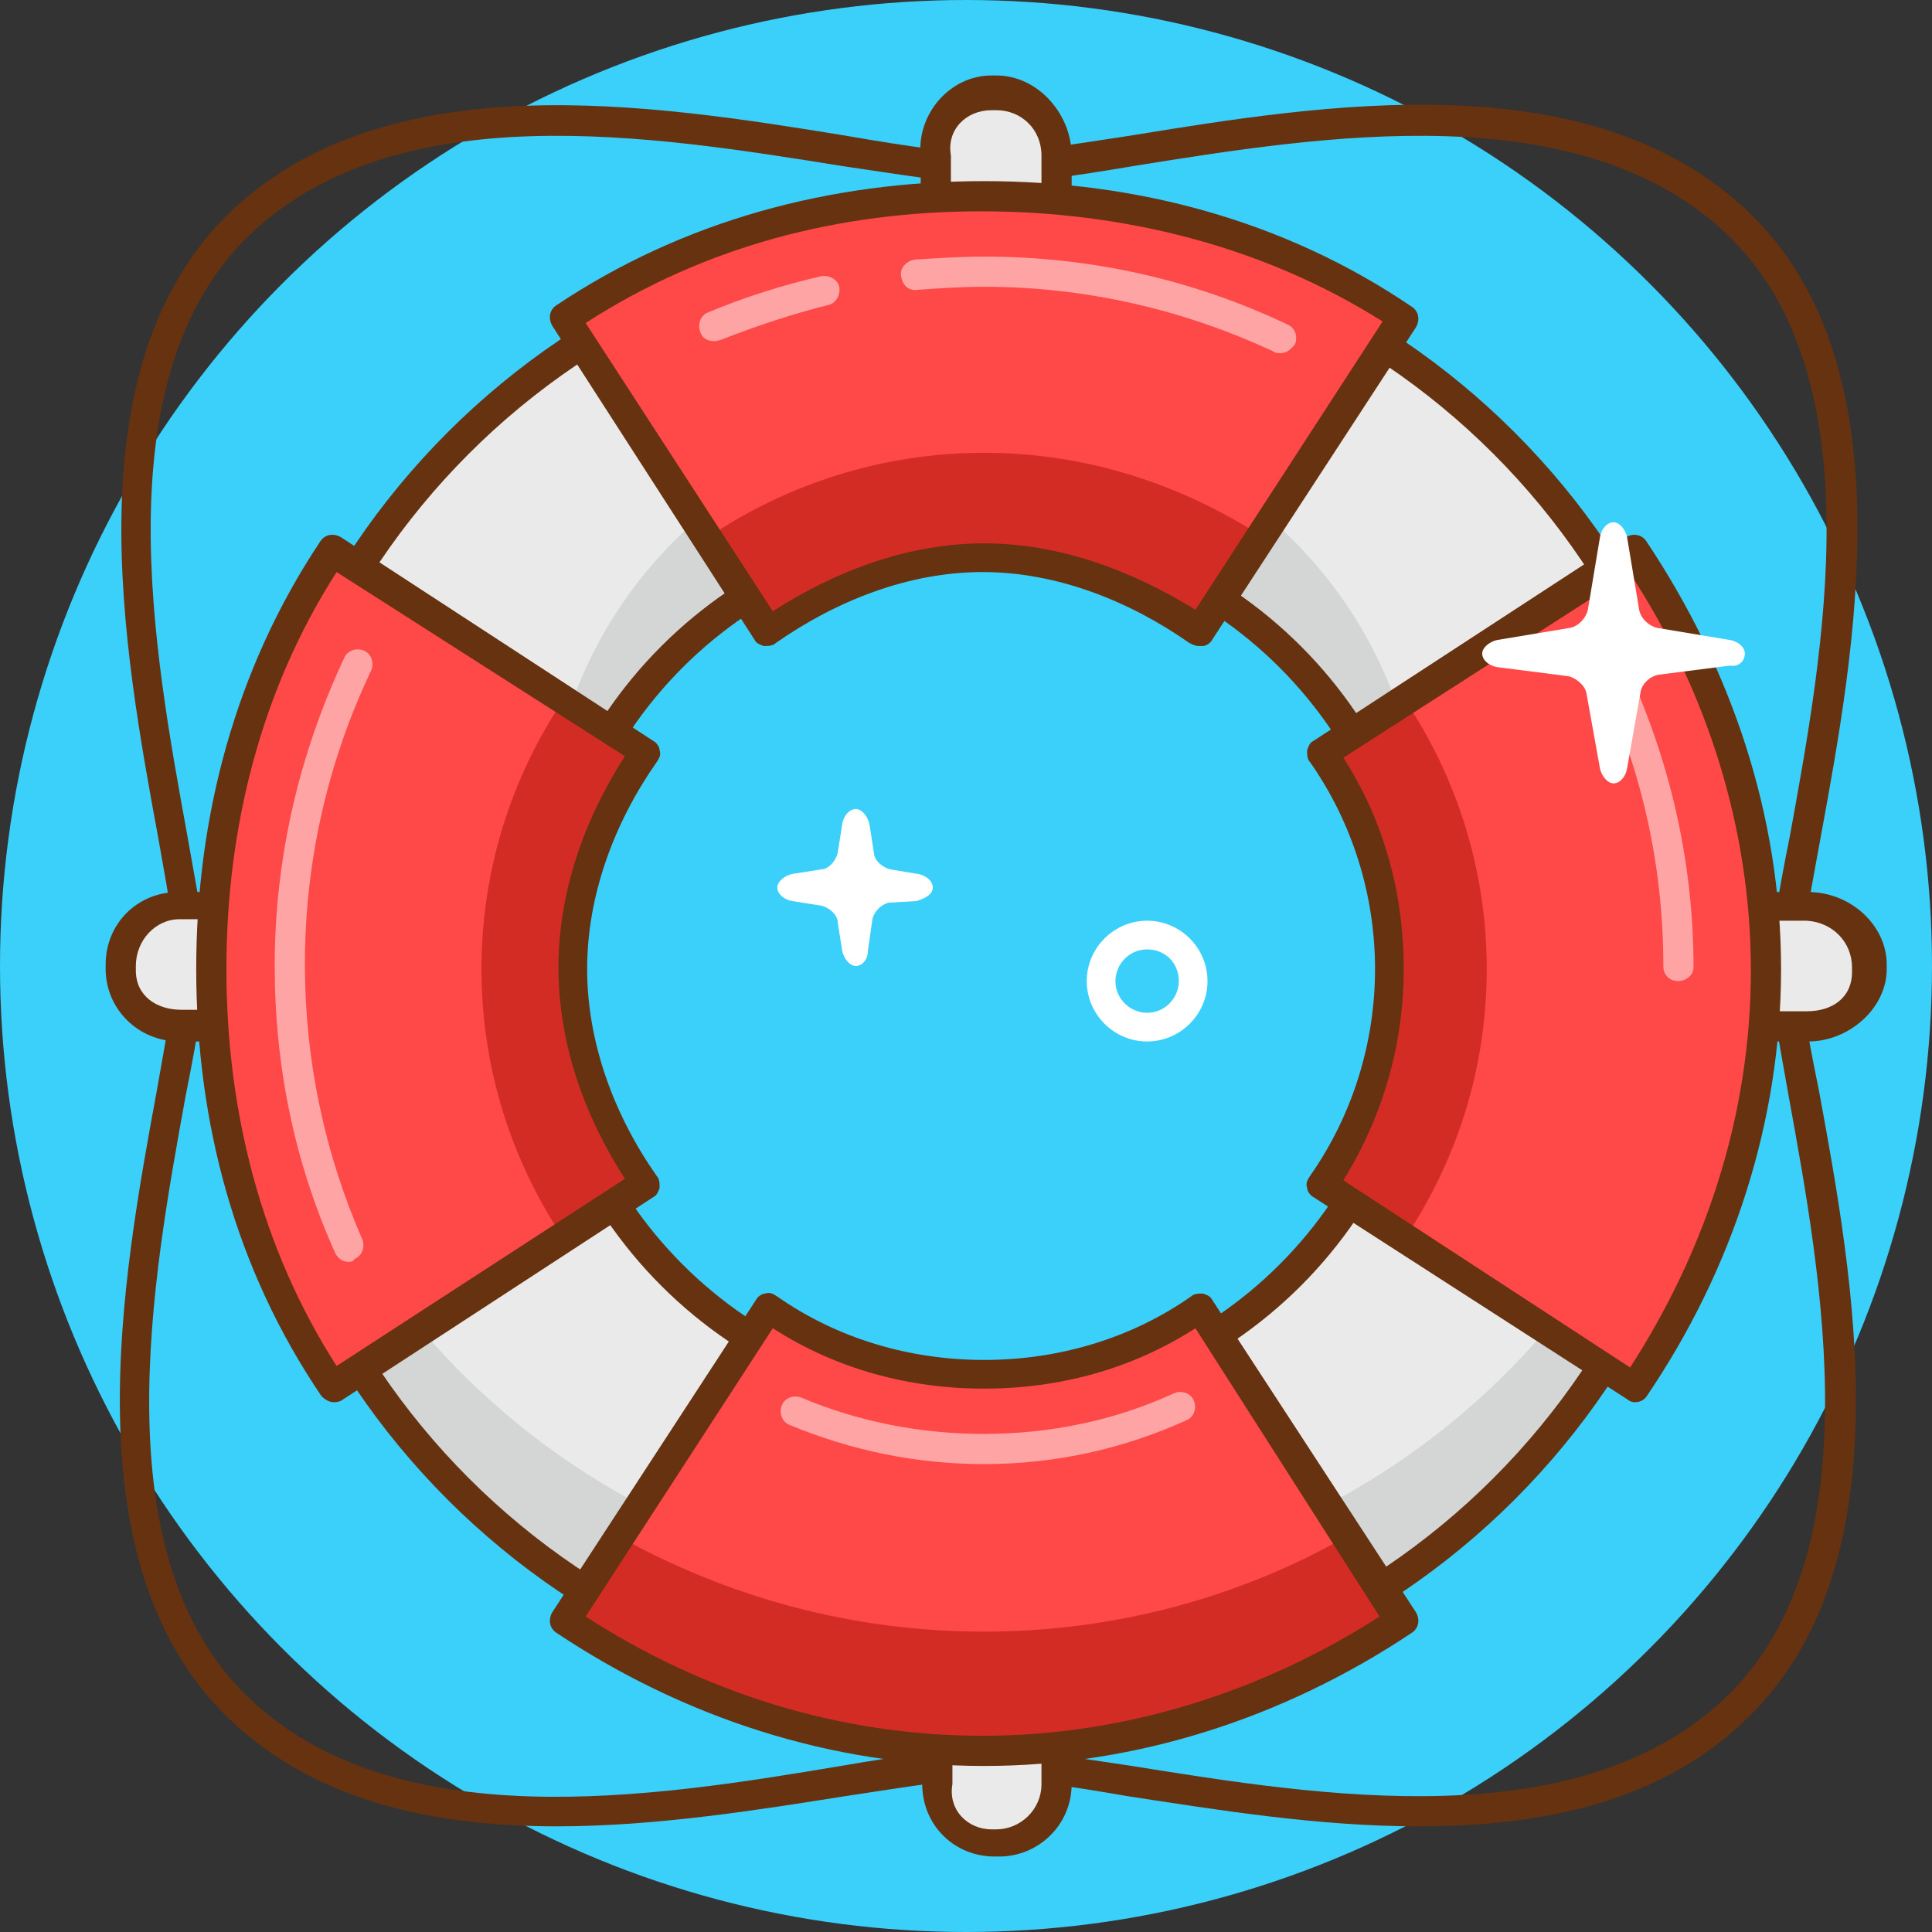 <?xml version="1.0" encoding="utf-8"?>
<!-- Generator: Adobe Illustrator 21.0.2, SVG Export Plug-In . SVG Version: 6.00 Build 0)  -->
<svg version="1.1" id="lifebuoy" xmlns="http://www.w3.org/2000/svg" xmlns:xlink="http://www.w3.org/1999/xlink" x="0px" y="0px"
	 viewBox="0 0 128 128" style="enable-background:new 0 0 128 128;" xml:space="preserve">
<rect x="0" y="0" width="128" height="128" fill="#333333" stroke="none"/>
<style type="text/css">
	.st0{fill:#3AD0F9;}
	.st1{fill:#663210;}
	.st2{fill:#EAEAEA;}
	.st3{fill:#D4D6D6;}
	.st4{fill:#FF4848;}
	.st5{opacity:0.5;fill:#A81000;}
	.st6{opacity:0.5;fill:#FFFFFF;}
	.st7{fill:#FFFFFF;}
</style>
<g>
	<circle class="st0" cx="64" cy="64" r="64"/>
	<path class="st1" d="M12.8,66c-0.6,0-1-0.4-1-1c0-2.1-0.6-5.5-1.3-9.4c-2.3-12.5-5.8-31.3,4.7-41.5C25.6,4.1,43.2,6.9,56.1,9
		c4,0.7,7.5,1.2,9.9,1.2c0.6,0,1,0.4,1,1c0,0.5-0.4,1-1,1c-2.6,0-6.1-0.6-10.2-1.2c-12.5-2-29.5-4.8-39.3,4.6
		c-9.7,9.4-6.3,27.6-4.1,39.7c0.7,4,1.4,7.4,1.4,9.7C13.8,65.6,13.4,66,12.8,66z"/>
	<path class="st1" d="M36.9,121c-8.1,0-16-1.6-21.8-7.2c-10.5-10.2-7-29.1-4.7-41.6c0.7-3.9,1.3-7.3,1.3-9.4c0-0.6,0.4-1,1-1
		c0.6,0,1,0.4,1,1c0,2.3-0.6,5.8-1.4,9.8c-2.2,12.1-5.6,30.4,4.1,39.8c9.7,9.4,26.8,6.7,39.3,4.6c4.1-0.7,7.6-1.2,10.2-1.2
		c0.6,0,1,0.4,1,1c0,0.6-0.4,1-1,1c-2.4,0-5.9,0.6-9.9,1.2C50.3,119.9,43.5,121,36.9,121z"/>
	<path class="st1" d="M118.2,66c-0.6,0-1-0.4-1-1c0-2.3,0.6-5.7,1.4-9.7c2.2-12.1,5.6-30.3-4.1-39.7C104.7,6.2,87.6,9,75.1,11
		c-4.1,0.7-7.7,1.2-10.2,1.2c-0.6,0-1-0.4-1-1c0-0.5,0.5-1,1-1c2.4,0,5.9-0.6,9.9-1.2c12.9-2.1,30.6-5,41.1,5.1
		c10.5,10.1,7,29,4.7,41.5c-0.7,3.9-1.4,7.3-1.4,9.4C119.2,65.6,118.7,66,118.2,66z"/>
	<path class="st1" d="M94,121c-6.7,0-13.4-1.1-19.3-2c-4-0.7-7.5-1.2-9.9-1.2c-0.6,0-1-0.4-1-1c0-0.6,0.5-1,1-1
		c2.6,0,6.1,0.6,10.2,1.2c12.5,2,29.6,4.8,39.4-4.6c9.7-9.4,6.3-27.7,4.1-39.8c-0.7-4-1.4-7.5-1.4-9.8c0-0.6,0.4-1,1-1
		c0.6,0,1,0.4,1,1c0,2.1,0.6,5.5,1.4,9.4c2.3,12.5,5.8,31.4-4.7,41.6C110.1,119.4,102.2,121,94,121z"/>
	<path class="st2" d="M65.2,15c-27.1,0-49,21.9-49,49s21.9,49,49,49c27.1,0,49-21.9,49-49S92.2,15,65.2,15z M65.2,93
		c-16,0-29-13-29-29s13-29,29-29c16,0,29,13,29,29S81.2,93,65.2,93z"/>
	<path class="st2" d="M70,15.7c0,2.2-1.8,4-4,4h-0.3c-2.2,0-4-1.8-4-4v-5.3c0-2.2,1.8-4,4-4H66c2.2,0,4,1.8,4,4V15.7z"/>
	<path class="st2" d="M70,118.2c0,2.2-1.8,4-4,4h-0.3c-2.2,0-4-1.8-4-4v-5.3c0-2.2,1.8-4,4-4H66c2.2,0,4,1.8,4,4V118.2z"/>
	<path class="st3" d="M65.2,27.3c-16,0-29,13-29,29c0,1.3,0.1,2.6,0.3,3.8C38.3,46,50.5,35,65.2,35C79.9,35,92,46,93.9,60.2
		c0.2-1.3,0.3-2.5,0.3-3.8C94.2,40.3,81.2,27.3,65.2,27.3z"/>
	<path class="st3" d="M65.2,105.3c-25.8,0-46.9-19.9-48.8-45.2c-0.1,1.3-0.2,2.5-0.2,3.8c0,27.1,21.9,49,49,49c27.1,0,49-21.9,49-49
		c0-1.3-0.1-2.6-0.2-3.8C112.1,85.4,90.9,105.3,65.2,105.3z"/>
	<path class="st1" d="M65,114c-27.6,0-50-22.4-50-50s22.4-50,50-50s50,22.4,50,50S92.6,114,65,114z M65,16c-26.5,0-48,21.5-48,48
		c0,26.5,21.5,48,48,48c26.5,0,48-21.5,48-48C113,37.5,91.5,16,65,16z M65,94c-16.5,0-30-13.5-30-30s13.5-30,30-30s30,13.5,30,30
		S81.5,94,65,94z M65,36c-15.4,0-28,12.6-28,28s12.6,28,28,28c15.4,0,28-12.6,28-28S80.4,36,65,36z"/>
	<path class="st1" d="M66,20.7h-0.3c-2.8,0-5-2.2-4.7-5v-5.3C60.7,7.6,62.9,5,65.7,5H66c2.8,0,5,2.6,5,5.3v5.3
		C71,18.4,68.8,20.7,66,20.7z M65.7,7.3c-1.7,0-3,1.3-2.7,3v5.3c-0.3,1.7,1,3,2.7,3H66c1.7,0,3-1.3,3-3v-5.3c0-1.7-1.3-3-3-3H65.7z"
		/>
	<path class="st2" d="M114.4,68.4c-2.2,0-4-1.8-4-4v-0.3c0-2.2,1.8-4,4-4h5.3c2.2,0,4,1.8,4,4v0.3c0,2.2-1.8,4-4,4H114.4z"/>
	<path class="st2" d="M11.9,68.4c-2.2,0-4-1.8-4-4v-0.3c0-2.2,1.8-4,4-4h5.3c2.2,0,4,1.8,4,4v0.3c0,2.2-1.8,4-4,4H11.9z"/>
	<path class="st1" d="M66.2,123h-0.3c-2.7,0-4.8-2.1-4.8-4.8v-5.3c0-2.8,2.2-5,4.8-5h0.3c2.7,0,4.8,2.2,4.8,5v5.3
		C71,120.9,68.8,123,66.2,123z M65.7,109.9c-1.6,0-3,1.3-2.6,3v5.3c-0.3,1.7,1,3,2.6,3H66c1.6,0,3-1.3,3-3v-5.3c0-1.7-1.3-3-3-3
		H65.7z"/>
	<path class="st1" d="M119.8,69h-5.3c-2.8,0-5-2.2-5-4.8v-0.3c0-2.7,2.2-4.8,5-4.8h5.3c2.8,0,5.2,2.2,5.2,4.8v0.3
		C125,66.8,122.5,69,119.8,69z M114.4,61c-1.7,0.1-3,1.4-3,3.1v0.3c0,1.7,1.3,2.6,3,2.6h5.3c1.7,0,3-0.9,3-2.6v-0.3
		c0-1.7-1.3-3-3-3.1H114.4z"/>
	<path class="st1" d="M17.1,69h-5.2C9.1,69,7,66.8,7,64.2v-0.3c0-2.7,2.1-4.8,4.8-4.8h5.2c2.7,0,4.9,2.2,4.9,4.8v0.3
		C22,66.8,19.8,69,17.1,69z M11.9,60.9C10.3,60.9,9,62.3,9,64v0.3c0,1.7,1.4,2.6,3,2.6h5.8c1.6,0,2.2-0.9,2.2-2.6V64
		c0-1.7-1.3-3.1-2.9-3.1H11.9z"/>
	<path class="st4" d="M65.2,12.7c-10.3,0-19.8,3.1-27.7,8.4l13.5,20.7c4-2.8,9-4.5,14.3-4.5c5.3,0,10.2,1.7,14.3,4.5l13.5-20.7
		C85,15.8,75.4,12.7,65.2,12.7z"/>
	<path class="st4" d="M65.2,115.8c-10.3,0-19.8-3.1-27.7-8.4l13.5-20.7c4,2.8,9,4.5,14.3,4.5c5.3,0,10.2-1.7,14.3-4.5l13.5,20.7
		C85,112.7,75.4,115.8,65.2,115.8z"/>
	<path class="st5" d="M65.2,30c-6.8,0-13.1,2.1-18.3,5.6l4.1,6.3c4-2.8,9-4.5,14.3-4.5c5.3,0,10.2,1.7,14.3,4.5l4.1-6.3
		C78.3,32.1,72,30,65.2,30z"/>
	<path class="st4" d="M116.7,64.2c0-10.3-3.1-19.8-8.4-27.7L87.6,50c2.8,4,4.5,9,4.5,14.3c0,5.3-1.7,10.2-4.5,14.3l20.7,13.5
		C113.6,84,116.7,74.5,116.7,64.2z"/>
	<path class="st5" d="M65.2,108.1c-8.8,0-17-2.3-24.2-6.3l-3.6,5.5c7.9,5.3,17.5,8.4,27.7,8.4s19.8-3.1,27.7-8.4l-3.6-5.5
		C82.2,105.8,73.9,108.1,65.2,108.1z"/>
	<path class="st4" d="M13.6,64.2c0-10.3,3.1-19.8,8.4-27.7L42.8,50c-2.8,4-4.5,9-4.5,14.3c0,5.3,1.7,10.2,4.5,14.3L22,91.9
		C16.7,84,13.6,74.5,13.6,64.2z"/>
	<path class="st5" d="M42.8,50l-5.5-3.6c-3.4,5.1-5.4,11.2-5.4,17.8c0,6.6,2,12.7,5.4,17.8l5.5-3.6c-2.8-4-4.5-9-4.5-14.3
		C38.3,58.9,40,54,42.8,50z"/>
	<path class="st5" d="M87.6,50l5.5-3.6c3.4,5.1,5.4,11.2,5.4,17.8c0,6.6-2,12.7-5.4,17.8l-5.5-3.6c2.8-4,4.5-9,4.5-14.3
		C92,58.9,90.4,54,87.6,50z"/>
	<path class="st1" d="M79.4,42.8c-0.2,0-0.4-0.1-0.6-0.2c-4-2.8-8.8-4.7-13.7-4.7c-4.9,0-9.7,1.9-13.7,4.7c-0.2,0.2-0.5,0.2-0.8,0.2
		c-0.3-0.1-0.5-0.2-0.6-0.4L36.6,21.6c-0.3-0.5-0.2-1.1,0.3-1.4C45.3,14.6,55,12,65.2,12c10.1,0,19.9,2.6,28.3,8.3
		c0.5,0.3,0.6,0.9,0.3,1.4L80.3,42.4c-0.1,0.2-0.4,0.4-0.6,0.4C79.6,42.8,79.5,42.8,79.4,42.8z M65.2,36c5,0,9.8,1.8,14,4.4
		l12.4-19.1C83.7,16.3,74.4,14,65,14c-9.4,0-18.3,2.3-26.2,7.4l12.4,19.1C55.4,37.8,60.2,36,65.2,36z"/>
	<path class="st1" d="M65.2,117c-10.1,0-19.9-3.2-28.3-8.8c-0.5-0.3-0.6-0.9-0.3-1.4l13.5-20.7c0.1-0.2,0.4-0.4,0.6-0.4
		c0.3-0.1,0.5,0,0.8,0.2c4,2.8,8.8,4.2,13.7,4.2c4.9,0,9.7-1.4,13.7-4.2c0.2-0.2,0.5-0.2,0.8-0.2c0.3,0.1,0.5,0.2,0.6,0.4l13.5,20.7
		c0.3,0.5,0.2,1.1-0.3,1.4C85.1,113.8,75.3,117,65.2,117z M38.8,107.1c7.9,5.1,16.9,7.9,26.3,7.9c9.4,0,18.5-2.9,26.3-7.9L79.2,88
		c-4.2,2.7-9,4-14,4c-5,0-9.8-1.3-14-4L38.8,107.1z"/>
	<path class="st1" d="M108.3,92.9c-0.2,0-0.4-0.1-0.5-0.2L87,79.3c-0.2-0.1-0.4-0.4-0.4-0.6c-0.1-0.3,0-0.5,0.2-0.8
		c2.8-4,4.3-8.8,4.3-13.7c0-4.9-1.5-9.7-4.3-13.7c-0.2-0.2-0.2-0.5-0.2-0.8c0.1-0.3,0.2-0.5,0.4-0.6l20.7-13.5
		c0.5-0.3,1.1-0.2,1.4,0.3c5.6,8.4,8.9,18.1,8.9,28.3c0,10.1-3.2,19.9-8.9,28.3C108.9,92.8,108.6,92.9,108.3,92.9z M89,78.2
		L108,90.6c5.1-7.9,8-16.9,8-26.3c0-9.4-2.9-18.5-8-26.3L89,50.2c2.7,4.2,4,9,4,14C93,69.2,91.6,74,89,78.2z"/>
	<path class="st1" d="M22.1,92.9c-0.3,0-0.6-0.2-0.8-0.4C15.6,84.1,13,74.4,13,64.2c0-10.1,2.6-19.9,8.2-28.3
		c0.3-0.5,0.9-0.6,1.4-0.3l20.7,13.5c0.2,0.1,0.4,0.4,0.4,0.6c0.1,0.3,0,0.5-0.2,0.8c-2.8,4-4.6,8.8-4.6,13.7
		c0,4.9,1.8,9.7,4.6,13.7c0.2,0.2,0.2,0.5,0.2,0.8c-0.1,0.3-0.2,0.5-0.4,0.6L22.6,92.8C22.4,92.9,22.2,92.9,22.1,92.9z M22.3,37.9
		C17.3,45.7,15,54.8,15,64.2c0,9.4,2.3,18.5,7.3,26.3l19.1-12.4c-2.7-4.2-4.4-9-4.4-14c0-5,1.7-9.8,4.4-14L22.3,37.9z"/>
	<path class="st6" d="M23.1,83.6c-0.4,0-0.7-0.2-0.9-0.6c-2.7-6-4-12.4-4-19c0-7.1,1.6-14,4.6-20.4c0.2-0.5,0.8-0.7,1.3-0.5
		c0.5,0.2,0.7,0.8,0.5,1.3c-2.9,6.1-4.4,12.7-4.4,19.5c0,6.3,1.3,12.5,3.8,18.2c0.2,0.5,0,1.1-0.5,1.3
		C23.4,83.6,23.2,83.6,23.1,83.6z"/>
	<path class="st6" d="M47.3,22.6c-0.4,0-0.8-0.2-0.9-0.6c-0.2-0.5,0-1.1,0.5-1.3c2.4-1,4.9-1.8,7.5-2.4c0.5-0.1,1.1,0.2,1.2,0.7
		c0.1,0.5-0.2,1.1-0.7,1.2c-2.4,0.6-4.8,1.4-7.1,2.3C47.5,22.6,47.4,22.6,47.3,22.6z"/>
	<path class="st6" d="M84.8,23.4c-0.1,0-0.3,0-0.4-0.1c-6-2.8-12.5-4.3-19.2-4.3c-1.5,0-3,0.1-4.4,0.2c-0.6,0.1-1-0.3-1.1-0.9
		c-0.1-0.5,0.3-1,0.9-1.1c1.5-0.1,3.1-0.2,4.6-0.2c7,0,13.8,1.5,20.1,4.5c0.5,0.2,0.7,0.8,0.5,1.3C85.5,23.2,85.2,23.4,84.8,23.4z"
		/>
	<path class="st6" d="M111.2,65c-0.6,0-1-0.4-1-1c0-6.8-1.5-13.3-4.4-19.4c-0.2-0.5,0-1.1,0.5-1.3c0.5-0.2,1.1,0,1.3,0.5
		c3,6.4,4.6,13.2,4.6,20.3C112.2,64.6,111.7,65,111.2,65z"/>
	<path class="st6" d="M65.2,97c-4.5,0-8.8-0.9-12.9-2.6c-0.5-0.2-0.7-0.8-0.5-1.3c0.2-0.5,0.8-0.7,1.3-0.5C56.9,94.2,61,95,65.2,95
		c4.4,0,8.7-0.9,12.6-2.7c0.5-0.2,1.1,0,1.3,0.5c0.2,0.5,0,1.1-0.5,1.3C74.4,96,69.9,97,65.2,97z"/>
	<path class="st7" d="M76,69c-2.2,0-4-1.8-4-4c0-2.2,1.8-4,4-4c2.2,0,4,1.8,4,4C80,67.2,78.2,69,76,69z M76,62.9
		c-1.2,0-2.1,1-2.1,2.1c0,1.2,1,2.1,2.1,2.1c1.2,0,2.1-1,2.1-2.1C78.1,63.8,77.2,62.9,76,62.9z"/>
	<path class="st7" d="M61.8,58.8c0-0.4-0.4-0.8-1-0.9L59,57.6c-0.5-0.1-1.1-0.6-1.1-1.1l-0.3-1.9c-0.1-0.5-0.5-1-0.9-1
		c-0.4,0-0.8,0.4-0.9,1l-0.3,1.9c-0.1,0.5-0.6,1.1-1.1,1.1l-1.9,0.3c-0.5,0.1-1,0.5-1,0.9c0,0.4,0.4,0.8,1,0.9l1.9,0.3
		c0.5,0.1,1.1,0.6,1.1,1.1l0.3,1.9c0.1,0.5,0.5,1,0.9,1c0.4,0,0.8-0.4,0.8-1l0.3-2.1c0.1-0.5,0.6-1,1.1-1.1l1.8-0.1
		C61.4,59.5,61.8,59.2,61.8,58.8z"/>
	<path class="st7" d="M115.6,43.3c0-0.4-0.4-0.8-1-0.9l-4.8-0.8c-0.5-0.1-1.1-0.6-1.2-1.2l-0.8-4.8c-0.1-0.5-0.5-1-0.9-1
		c-0.4,0-0.8,0.4-0.9,1l-0.8,4.8c-0.1,0.5-0.6,1.1-1.2,1.2l-4.8,0.8c-0.5,0.1-1,0.5-1,0.9c0,0.4,0.4,0.8,1,0.9l4.7,0.6
		c0.5,0.1,1.1,0.6,1.2,1.1l0.9,5c0.1,0.5,0.5,1,0.9,1c0.4,0,0.8-0.4,0.9-1l0.9-5.1c0.1-0.5,0.6-1,1.2-1.1l4.7-0.6
		C115.2,44.2,115.6,43.8,115.6,43.3z"/>
</g>
</svg>
